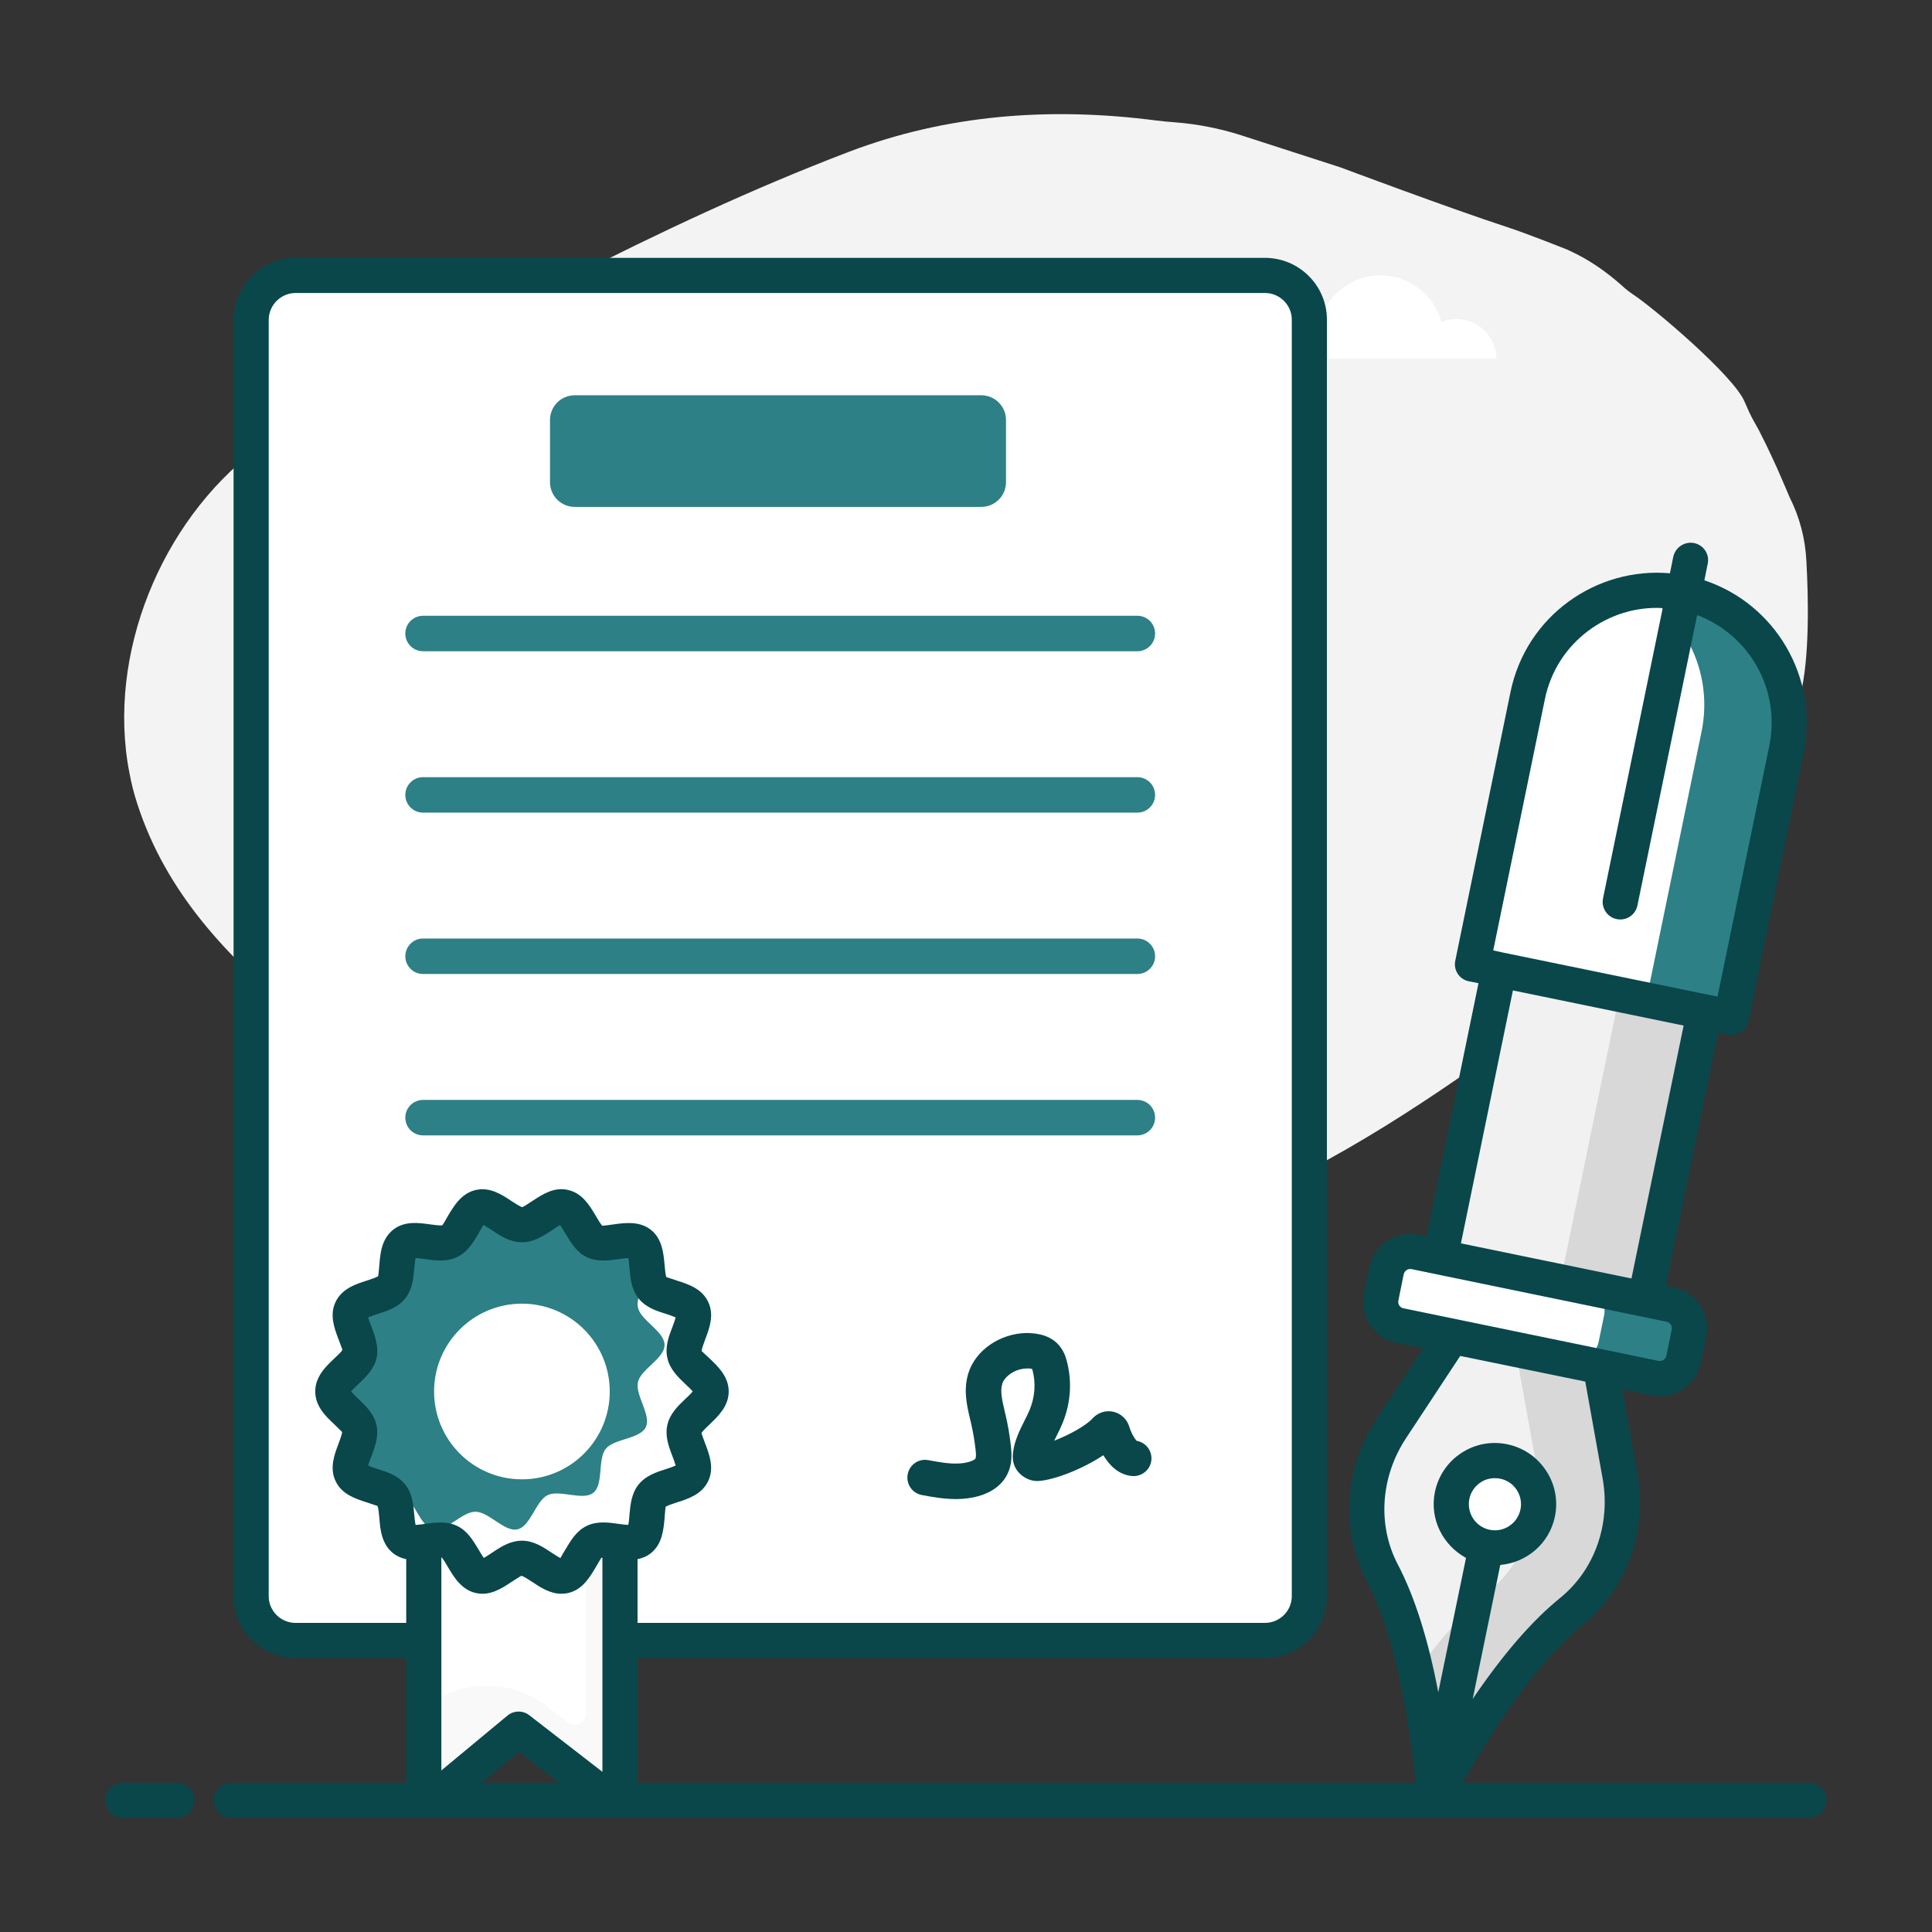 <svg xmlns="http://www.w3.org/2000/svg" enable-background="new 0 0 110 110" viewBox="0 0 110 110"><rect x="0" y="0" width="110" height="110" fill="#333333" stroke="none"/><path fill="#f3f3f3" d="M102.509,39.563c-1.8,7.25-6.47,12.27-12.23,16.57
			c-5.43,4.05-10.89,8.06-16.95,11.09
			c-4.37,2.19-8.94,4.03-14,3.92c-4.2-0.09-8.44,0.37-12.57-0.81
			c-0.47-0.14-1.57-0.64-1.57-0.64l-6.61-2.3
			c0,0-5.92-1.78-8.78-2.91c-4.5-1.78-9.05-3.55-12.84-6.67
			c-3.98-3.29-7.49-6.95-9.14-12.04c-0.19-0.58-0.34-1.17-0.45-1.77
			c-0.17-0.85-0.26-1.72-0.29-2.59c-0.22-6.83,3.66-13.99,9.65-17.21
			c10.34-5.56,20.58-11.35,31.58-15.55
			c5.63-2.15,11.55-2.57,17.54-1.79c0.28,0.04,0.66,0.07,1.04,0.1
			c1.29,0.1,2.56,0.35,3.78,0.74l5.66,1.83c0,0,6.27,2.35,9.46,3.39
			c1.17,0.38,3.47,1.3,3.47,1.3l0.08,0.04
			c1.11,0.5,2.11,1.2,3.02,2.01c0.19,0.18,0.4,0.34,0.59,0.47
			c1.2,0.78,5.79,4.68,6.38,6.13c0.18,0.42,0.36,0.82,0.54,1.13
			c0.4,0.68,0.9,1.75,1.31,2.65c0.4,0.9,0.7,1.63,0.7,1.63
			c0.58,1.14,0.91,2.39,0.97,3.68
			C102.969,34.113,103.029,37.483,102.509,39.563z" class="colorf5f5f5 svgShape"/><path fill="#fff" d="M85.202,20.429c-0.013-1.252-1.031-2.263-2.286-2.263
			c-0.298,0-0.585,0.059-0.847,0.165c-0.416-1.526-1.809-2.652-3.468-2.652
			c-1.781,0-3.26,1.295-3.543,2.989c-0.388-0.314-0.887-0.502-1.428-0.502
			c-1.255,0-2.273,1.011-2.286,2.263H85.202z" class="colorffffff svgShape"/><path fill="#fff" d="M74.545,18.206V90.879c0,1.395-1.131,2.526-2.526,2.526H16.826
			c-1.395,0-2.526-1.131-2.526-2.526V18.221c0-1.404,1.138-2.542,2.542-2.542
			h55.178C73.414,15.679,74.545,16.81,74.545,18.206z" class="colorffffff svgShape"/><path fill="#2d8086" d="M55.871,28.86H32.721c-0.776,0-1.406-0.629-1.406-1.406v-3.543
			c0-0.776,0.629-1.406,1.406-1.406h23.15c0.776,0,1.406,0.629,1.406,1.406v3.543
			C57.277,28.231,56.648,28.86,55.871,28.86z" class="color0097ec svgShape"/><path fill="#2d8086" d="M64.757 37.079H24.087c-.559 0-1.01-.452-1.01-1.01s.452-1.01 1.01-1.01h40.669c.559 0 1.01.452 1.01 1.01S65.315 37.079 64.757 37.079zM64.757 46.268H24.087c-.559 0-1.01-.452-1.01-1.01s.452-1.01 1.01-1.01h40.669c.559 0 1.01.452 1.01 1.01S65.315 46.268 64.757 46.268zM64.757 55.455H24.087c-.559 0-1.01-.452-1.01-1.01s.452-1.01 1.01-1.01h40.669c.559 0 1.01.452 1.01 1.01S65.315 55.455 64.757 55.455zM64.757 64.644H24.087c-.559 0-1.01-.452-1.01-1.01s.452-1.01 1.01-1.01h40.669c.559 0 1.01.452 1.01 1.01S65.315 64.644 64.757 64.644z" class="colore6e6e6 svgShape"/><path fill="#fff" d="M34.282,102.131l-4.749-3.679l-4.368,3.612
			c-0.412,0.341-1.034,0.048-1.034-0.487V86.617H35.3v15.015
			C35.3,102.157,34.697,102.452,34.282,102.131z" class="colorf15c4f svgShape"/><path fill="#f9f9f9" d="M35.302,86.616v15.01c0,0.533-0.609,0.827-1.022,0.5l-4.742-3.676
			l-4.372,3.611c-0.413,0.348-1.033,0.054-1.033-0.479v-4.318h0
			c2.029-1.673,4.946-1.716,7.024-0.105l1.188,0.921
			c0.413,0.315,1.022,0.022,1.022-0.5V86.616H35.302z" class="coloref4536 svgShape"/><path fill="#2d8086" d="M40.486,79.226c0,0.775-1.348,1.389-1.513,2.114
			c-0.17,0.749,0.774,1.885,0.448,2.561c-0.331,0.687-1.811,0.655-2.282,1.245
			c-0.473,0.593-0.115,2.028-0.708,2.501c-0.59,0.471-1.909-0.196-2.596,0.135
			c-0.676,0.326-0.974,1.776-1.723,1.946c-0.725,0.165-1.622-1.009-2.397-1.009
			c-0.775,0-1.672,1.174-2.397,1.009c-0.749-0.17-1.047-1.621-1.723-1.947
			c-0.687-0.331-2.006,0.336-2.596-0.135c-0.593-0.473-0.234-1.909-0.707-2.501
			c-0.471-0.59-1.951-0.558-2.282-1.245c-0.326-0.676,0.618-1.812,0.448-2.56
			c-0.165-0.725-1.512-1.339-1.512-2.114c0-0.775,1.348-1.389,1.513-2.114
			c0.17-0.749-0.774-1.885-0.448-2.561c0.331-0.687,1.811-0.655,2.282-1.245
			c0.473-0.593,0.115-2.028,0.708-2.501c0.59-0.471,1.909,0.196,2.596-0.135
			c0.676-0.326,0.974-1.776,1.723-1.946c0.725-0.165,1.622,1.009,2.397,1.009
			c0.775,0,1.672-1.174,2.397-1.009c0.749,0.17,1.047,1.621,1.723,1.947
			c0.687,0.331,2.006-0.336,2.596,0.135c0.593,0.473,0.234,1.909,0.707,2.501
			c0.471,0.59,1.951,0.558,2.282,1.245c0.326,0.676-0.618,1.812-0.448,2.56
			C39.138,77.837,40.486,78.451,40.486,79.226z" class="color7bbe5e svgShape"/><path fill="#fff" d="M40.49,79.231c0,0.772-1.349,1.381-1.512,2.11
			c-0.174,0.751,0.772,1.882,0.446,2.556c-0.337,0.685-1.816,0.664-2.284,1.251
			c-0.479,0.587-0.12,2.023-0.707,2.502c-0.587,0.468-1.914-0.196-2.6,0.131
			c-0.674,0.326-0.968,1.773-1.719,1.947c-0.729,0.163-1.621-1.012-2.404-1.012
			c-0.772,0-1.664,1.175-2.393,1.012c-0.751-0.174-1.044-1.621-1.719-1.947
			c-0.685-0.326-2.012,0.337-2.6-0.131c-0.587-0.479-0.228-1.914-0.707-2.502
			c-0.033-0.033-0.065-0.076-0.098-0.109c0.283-0.022,0.544-0.011,0.751,0.087
			c0.674,0.326,0.968,1.784,1.719,1.947c0.729,0.174,1.621-1.001,2.404-1.001
			c0.772,0,1.664,1.175,2.393,1.001c0.751-0.163,1.044-1.621,1.719-1.947
			c0.696-0.326,2.012,0.337,2.6-0.131c0.598-0.479,0.239-1.903,0.707-2.502
			c0.468-0.587,1.958-0.555,2.284-1.24c0.326-0.685-0.62-1.816-0.446-2.567
			c0.163-0.729,1.512-1.338,1.512-2.11s-1.349-1.392-1.512-2.121
			c-0.163-0.685,0.642-1.719,0.5-2.404c0.043,0.479,0.087,0.968,0.315,1.251
			c0.468,0.598,1.947,0.566,2.284,1.251c0.326,0.674-0.62,1.806-0.446,2.556
			C39.141,77.838,40.49,78.447,40.49,79.231z" class="color41a700 svgShape"/><circle cx="29.716" cy="79.226" r="5.001" fill="#fff" class="colorffffff svgShape"/><path fill="#2d8086" d="M83.834 54.892L86.979 39.614c.42-2.041 1.623-3.715 3.235-4.767 1.603-1.065 3.616-1.509 5.657-1.089 4.06.836 6.682 4.818 5.844 8.889l-3.145 15.278L83.834 54.892zM78.942 72.36l-.304 1.477c-.154.75.328 1.483 1.078 1.638l14.505 2.986c.75.154 1.483-.328 1.638-1.078l.304-1.477c.154-.75-.328-1.483-1.078-1.638L80.58 71.281C79.83 71.127 79.097 71.61 78.942 72.36z" class="colorfbb81b svgShape"/><path fill="#fff" d="M81.694,102.259c-0.416-4.517-1.277-9.44-2.999-12.734
			c-1.355-2.593-1.094-5.738,0.516-8.181l3.467-5.259l8.442,1.738l1.111,6.195
			c0.517,2.884-0.487,5.879-2.759,7.728
			C86.587,94.091,83.854,98.274,81.694,102.259" class="colordadde0 svgShape"/><rect width="16.714" height="11.921" x="81.159" y="58.633" fill="#fbfefe" class="colorececec svgShape" transform="rotate(-78.366 89.517 64.593)"/><path fill="#fff" d="M83.834 54.892L86.979 39.614c.42-2.041 1.623-3.715 3.235-4.767 1.603-1.065 3.616-1.509 5.657-1.089 4.06.836 6.682 4.818 5.844 8.889l-3.145 15.278L83.834 54.892zM78.942 72.36l-.304 1.477c-.154.75.328 1.483 1.078 1.638l14.505 2.986c.75.154 1.483-.328 1.638-1.078l.304-1.477c.154-.75-.328-1.483-1.078-1.638L80.58 71.281C79.83 71.127 79.097 71.61 78.942 72.36z" class="color5aa7f5 svgShape"/><path fill="#f1f1f1" d="M81.694,102.259c-0.416-4.517-1.277-9.44-2.999-12.734
			c-1.355-2.593-1.094-5.738,0.516-8.181l3.467-5.259l8.442,1.738l1.111,6.195
			c0.517,2.884-0.487,5.879-2.759,7.728
			C86.587,94.091,83.854,98.274,81.694,102.259" class="colorf0f1f2 svgShape"/><rect width="16.714" height="11.921" x="81.159" y="58.633" fill="#f1f1f1" class="colorf0f1f2 svgShape" transform="rotate(-78.366 89.517 64.593)"/><path fill="#2d8086" d="M101.712 42.653l-3.144 15.273-4.833-.995 3.144-15.273c.664-3.225-.836-6.398-3.512-7.978.809-.12 1.653-.095 2.508.081C99.935 34.597 102.552 38.573 101.712 42.653zM96.16 75.905l-.304 1.475c-.155.753-.881 1.24-1.634 1.085l-4.833-.995c.753.155 1.479-.332 1.634-1.085l.304-1.475c.149-.722-.279-1.426-.983-1.613l-1.506-.31.002-.01 6.247 1.286C95.841 74.418 96.315 75.152 96.16 75.905z" class="color0097ec svgShape"/><path fill="#d8d8d8" d="M89.474,91.743c-2.89,2.343-5.619,6.533-7.777,10.522
			c-0.217-2.346-0.549-4.801-1.068-7.072c1.273-1.753,2.625-3.32,4.012-4.445
			c2.268-1.845,3.277-4.841,2.757-7.726l-1.112-6.19l4.833,0.995l1.112,6.19
			C92.751,86.902,91.742,89.897,89.474,91.743z" class="colord8d8d8 svgShape"/><rect width="16.715" height="4.934" x="84.583" y="62.832" fill="#d8d8d8" class="colord8d8d8 svgShape" transform="rotate(-78.366 92.94 65.3)"/><path fill="#23cbd7" d="M90.344,73.297l-1.506-0.31l0.002-0.01l1.414,0.291
			C90.285,73.275,90.316,73.281,90.344,73.297z" class="colord7a123 svgShape"/><path fill="#fff" d="M82.68,85.143c0.277-1.348,1.588-2.211,2.936-1.933
			c1.339,0.276,2.211,1.588,1.933,2.936s-1.597,2.209-2.936,1.933
			C83.266,87.801,82.403,86.491,82.68,85.143z" class="colorffffff svgShape"/><path fill="#09474b" d="M52.49,85.122c0.585,0.108,1.241,0.229,1.933,0.229
		c0.053,0,0.107-0.001,0.161-0.002c0.57-0.017,1.633-0.145,2.337-0.824
		c0.789-0.758,0.683-1.75,0.637-2.177c-0.063-0.573-0.159-1.149-0.286-1.706
		l-0.069-0.293c-0.145-0.616-0.271-1.149-0.134-1.576
		c0.108-0.339,0.633-0.847,1.415-0.857c0.119-0.012,0.227,0.014,0.283,0.028
		c0.005,0.014,0.01,0.031,0.015,0.051c0.202,0.75,0.147,1.537-0.158,2.276
		c-0.088,0.211-0.193,0.419-0.299,0.629c-0.267,0.532-0.57,1.135-0.651,1.822
		c-0.067,0.562,0.148,0.924,0.336,1.124c0.306,0.326,0.715,0.501,1.121,0.474
		c0.913-0.055,2.547-0.7,3.688-1.467c0.34,0.569,0.868,1.122,1.647,1.187
		c0.555,0.039,1.044-0.369,1.09-0.925c0.043-0.526-0.326-0.992-0.837-1.079
		c-0.097-0.091-0.291-0.383-0.428-0.823c-0.131-0.42-0.478-0.74-0.905-0.834
		c-0.428-0.099-0.883,0.05-1.185,0.383c-0.379,0.421-1.358,0.95-2.181,1.266
		c0.036-0.073,0.072-0.146,0.11-0.22c0.127-0.254,0.255-0.508,0.36-0.765
		c0.478-1.155,0.561-2.39,0.243-3.573c-0.059-0.22-0.217-0.806-0.805-1.198
		c-0.482-0.32-1.047-0.369-1.469-0.377c-1.51,0.019-2.904,0.971-3.316,2.263
		c-0.308,0.962-0.095,1.862,0.094,2.656l0.064,0.275
		c0.11,0.484,0.193,0.981,0.248,1.475c0.032,0.294,0.023,0.453-0.03,0.503
		c-0.096,0.093-0.45,0.245-0.992,0.26c-0.543,0.02-1.114-0.091-1.671-0.193
		c-0.557-0.104-1.077,0.262-1.177,0.81C51.578,84.495,51.941,85.022,52.49,85.122
		z" class="color092d4b svgShape"/><path fill="#09474b" d="M13.169 103.501h89.83c.55 0 1-.45 1-1 0-.55-.45-1-1-1H83.269c2.36-4.15 4.71-7.25 6.83-8.98 2.52-2.04 3.71-5.37 3.12-8.68l-.85-4.74 1.65.34c.16.03.33.05.49.05.46 0 .91-.14 1.3-.39.54-.35.9-.89 1.03-1.52l.3-1.47c.27-1.308-.558-2.549-1.85-2.82l-.44-.09c3.258-15.807 2.949-14.308 2.97-14.41l.55.11c.07.02.13.03.2.03.19 0 .39-.06.55-.17.22-.15.38-.37.43-.63l3.14-15.28c.88-4.27-1.61-8.47-5.65-9.81l.19-.94c.12-.54-.23-1.07-.77-1.18-.54-.11-1.07.24-1.19.78l-.19.94c-4.158-.37-8.182 2.395-9.08 6.77l-3.14 15.28c-.12.54.23 1.07.77 1.18l.55.11-2.96 14.41-.44-.09c-1.28-.26-2.55.57-2.82 1.86l-.3 1.47c-.13.63-.01 1.26.34 1.8.35.53.89.89 1.52 1.02l1.51.32-2.65 4.02c-1.85 2.81-2.07 6.33-.57 9.2 1.31 2.51 2.27 6.49 2.8 11.51H36.299v-7.1h35.72c1.95 0 3.53-1.58 3.53-3.52V18.201c0-1.94-1.58-3.52-3.53-3.52H16.839c-1.95 0-3.54 1.59-3.54 3.54v72.66c0 1.94 1.58 3.52 3.53 3.52h6.3v7.1h-9.96c-.55 0-1 .45-1 1C12.169 103.051 12.619 103.501 13.169 103.501zM87.959 39.811c.673-3.289 3.671-5.366 6.71-5.19l-3.4 16.53c-.125.616.345 1.2.98 1.2.47 0 .88-.32.98-.8l3.4-16.53c2.96 1.11 4.76 4.23 4.11 7.43l-2.95 14.29-.54-.11h-.01l-11.68-2.4-.54-.12L87.959 39.811zM86.139 56.391l9.72 2L92.889 72.791l-9.71-2L86.139 56.391zM79.919 74.491c-.14-.02-.21-.11-.25-.16-.03-.05-.08-.16-.05-.29l.3-1.48c.05-.21.24-.35.46-.3 3.625.748 11.465 2.366 14.5 2.99.21.04.35.24.3.45l-.3 1.48c-.04.21-.25.35-.46.3C78.391 74.175 81.907 74.901 79.919 74.491zM79.579 89.061c-1.16-2.22-.98-4.97.47-7.17l3.09-4.69 7.12 1.46.99 5.53c.46 2.6-.46 5.19-2.41 6.78-1.62 1.31-3.29 3.25-4.99 5.76l1.57-7.63c1.5-.13 2.79-1.21 3.11-2.75.19-.92.01-1.85-.51-2.63-1.065-1.608-3.23-2.043-4.82-.99-.78.51-1.31 1.3-1.5 2.21-.32 1.54.45 3.04 1.77 3.76l-1.58 7.65C81.319 93.351 80.549 90.911 79.579 89.061zM83.659 85.341c.08-.39.31-.72.64-.94.24-.16.52-.24.81-.24.1 0 .2.01.31.03.832.175 1.309.976 1.15 1.75-.17.81-.95 1.32-1.75 1.16C84.009 86.931 83.499 86.151 83.659 85.341zM27.419 101.501l2.13-1.77 2.28 1.77H27.419zM34.299 100.881l-4.16-3.22c-.37-.29-.89-.28-1.25.02l-3.76 3.12V88.661c.09.07.27.38.38.57.34.57.77 1.29 1.59 1.47.8.18 1.48-.27 2.02-.63.19-.12.5-.33.57-.35.12.02.43.23.62.35.46.31 1.01.67 1.65.67.12 0 .25-.01.38-.04.82-.18 1.24-.9 1.58-1.47.11-.19.29-.5.32-.54h.06V100.881zM35.839 86.251c-.01.17-.03.41-.07.57-.15 0-.4-.04-.56-.06-.57-.08-1.22-.17-1.81.12-.58.28-.91.84-1.2 1.33-.1.16-.24.4-.29.5-.14-.07-.35-.21-.49-.3-.49-.33-1.04-.69-1.7-.69-.924 0-1.635.692-2.17.98-.1-.13-.23-.35-.31-.49-.3-.49-.62-1.05-1.21-1.33-.59-.29-1.24-.2-1.81-.12-.16.02-.4.06-.56.06-.03-.16-.06-.4-.07-.56-.05-.58-.11-1.23-.52-1.74-.4-.51-1.02-.71-1.57-.88-.15-.05-.39-.13-.54-.2.04-.15.13-.38.19-.53.2-.54.43-1.15.28-1.79-.14-.63-.61-1.08-1.02-1.47-.12-.12-.32-.3-.42-.43.1-.12.3-.3.42-.42.41-.39.88-.84 1.03-1.47.14-.64-.09-1.26-.29-1.8-.06-.15-.15-.37-.19-.52.15-.07.39-.15.54-.2.55-.17 1.17-.37 1.57-.88.41-.51.47-1.16.52-1.73.01-.17.04-.41.07-.57.16 0 .4.04.56.06.57.08 1.22.17 1.81-.12.59-.28.92-.84 1.21-1.33.09-.16.23-.4.28-.5.14.07.35.21.5.31.48.32 1.03.68 1.7.68.66 0 1.21-.36 1.7-.68.14-.1.33-.23.47-.3.09.13.22.35.31.49.29.49.62 1.05 1.2 1.33.6.29 1.24.2 1.81.12.16-.02.41-.06.56-.06.04.16.06.4.07.57.05.57.11 1.22.52 1.73.41.51 1.02.71 1.57.88.16.05.39.13.54.2-.04.15-.12.37-.18.53-.21.54-.44 1.15-.29 1.79.14.63.61 1.08 1.02 1.47.13.12.32.3.42.42-.1.13-.29.31-.42.43-.41.39-.88.84-1.02 1.47-.15.64.08 1.26.29 1.8.06.15.14.37.18.52-.15.07-.38.15-.54.2-.54.17-1.16.37-1.57.88C35.949 85.031 35.889 85.681 35.839 86.251zM16.829 92.401c-.84 0-1.53-.68-1.53-1.52V18.221c0-.85.69-1.54 1.54-1.54h55.18c.84 0 1.53.68 1.53 1.52v72.68c0 .84-.69 1.52-1.53 1.52H36.299v-3.63c.26-.05.52-.15.76-.34.65-.52.72-1.34.78-2 .01-.22.05-.58.06-.64.09-.07.43-.18.64-.25.63-.2 1.42-.45 1.78-1.21.36-.74.07-1.51-.16-2.12-.08-.21-.21-.56-.22-.61.05-.11.29-.34.46-.5.48-.46 1.09-1.03 1.09-1.88 0-.84-.61-1.42-1.09-1.88-.17-.15-.41-.38-.45-.42 0-.12.13-.47.21-.68.23-.61.52-1.38.16-2.12-.36-.76-1.15-1.01-1.78-1.21-.21-.07-.55-.18-.6-.2-.05-.11-.08-.47-.1-.69-.06-.66-.13-1.48-.78-2-.65-.51-1.47-.4-2.12-.31-.22.03-.58.08-.64.08-.09-.07-.27-.38-.38-.57-.34-.57-.76-1.29-1.58-1.47-.8-.19-1.48.27-2.03.63-.19.12-.5.33-.57.35-.12-.02-.43-.23-.62-.35-.54-.36-1.22-.81-2.02-.63-.82.18-1.25.9-1.59 1.47-.1.19-.29.5-.32.54-.12.03-.48-.02-.7-.05-.65-.09-1.46-.21-2.11.31-.65.52-.73 1.34-.78 2-.02.22-.05.58-.07.64-.09.07-.43.18-.64.25-.63.2-1.41.45-1.78 1.21-.36.74-.07 1.51.16 2.12.08.21.21.56.23.61-.05.11-.3.34-.46.49-.49.46-1.09 1.04-1.09 1.88 0 .85.6 1.42 1.09 1.88.16.16.41.39.44.43 0 .12-.13.47-.21.68-.23.61-.52 1.38-.16 2.12.36.76 1.15 1.01 1.78 1.21.21.07.55.18.6.2.06.11.09.47.11.69.05.66.13 1.48.78 2 .23.18.49.29.75.34v3.63H16.829zM7.001 103.499h3.065c.553 0 1-.447 1-1s-.447-1-1-1H7.001c-.553 0-1 .447-1 1S6.448 103.499 7.001 103.499z" class="color092d4b svgShape"/></svg>